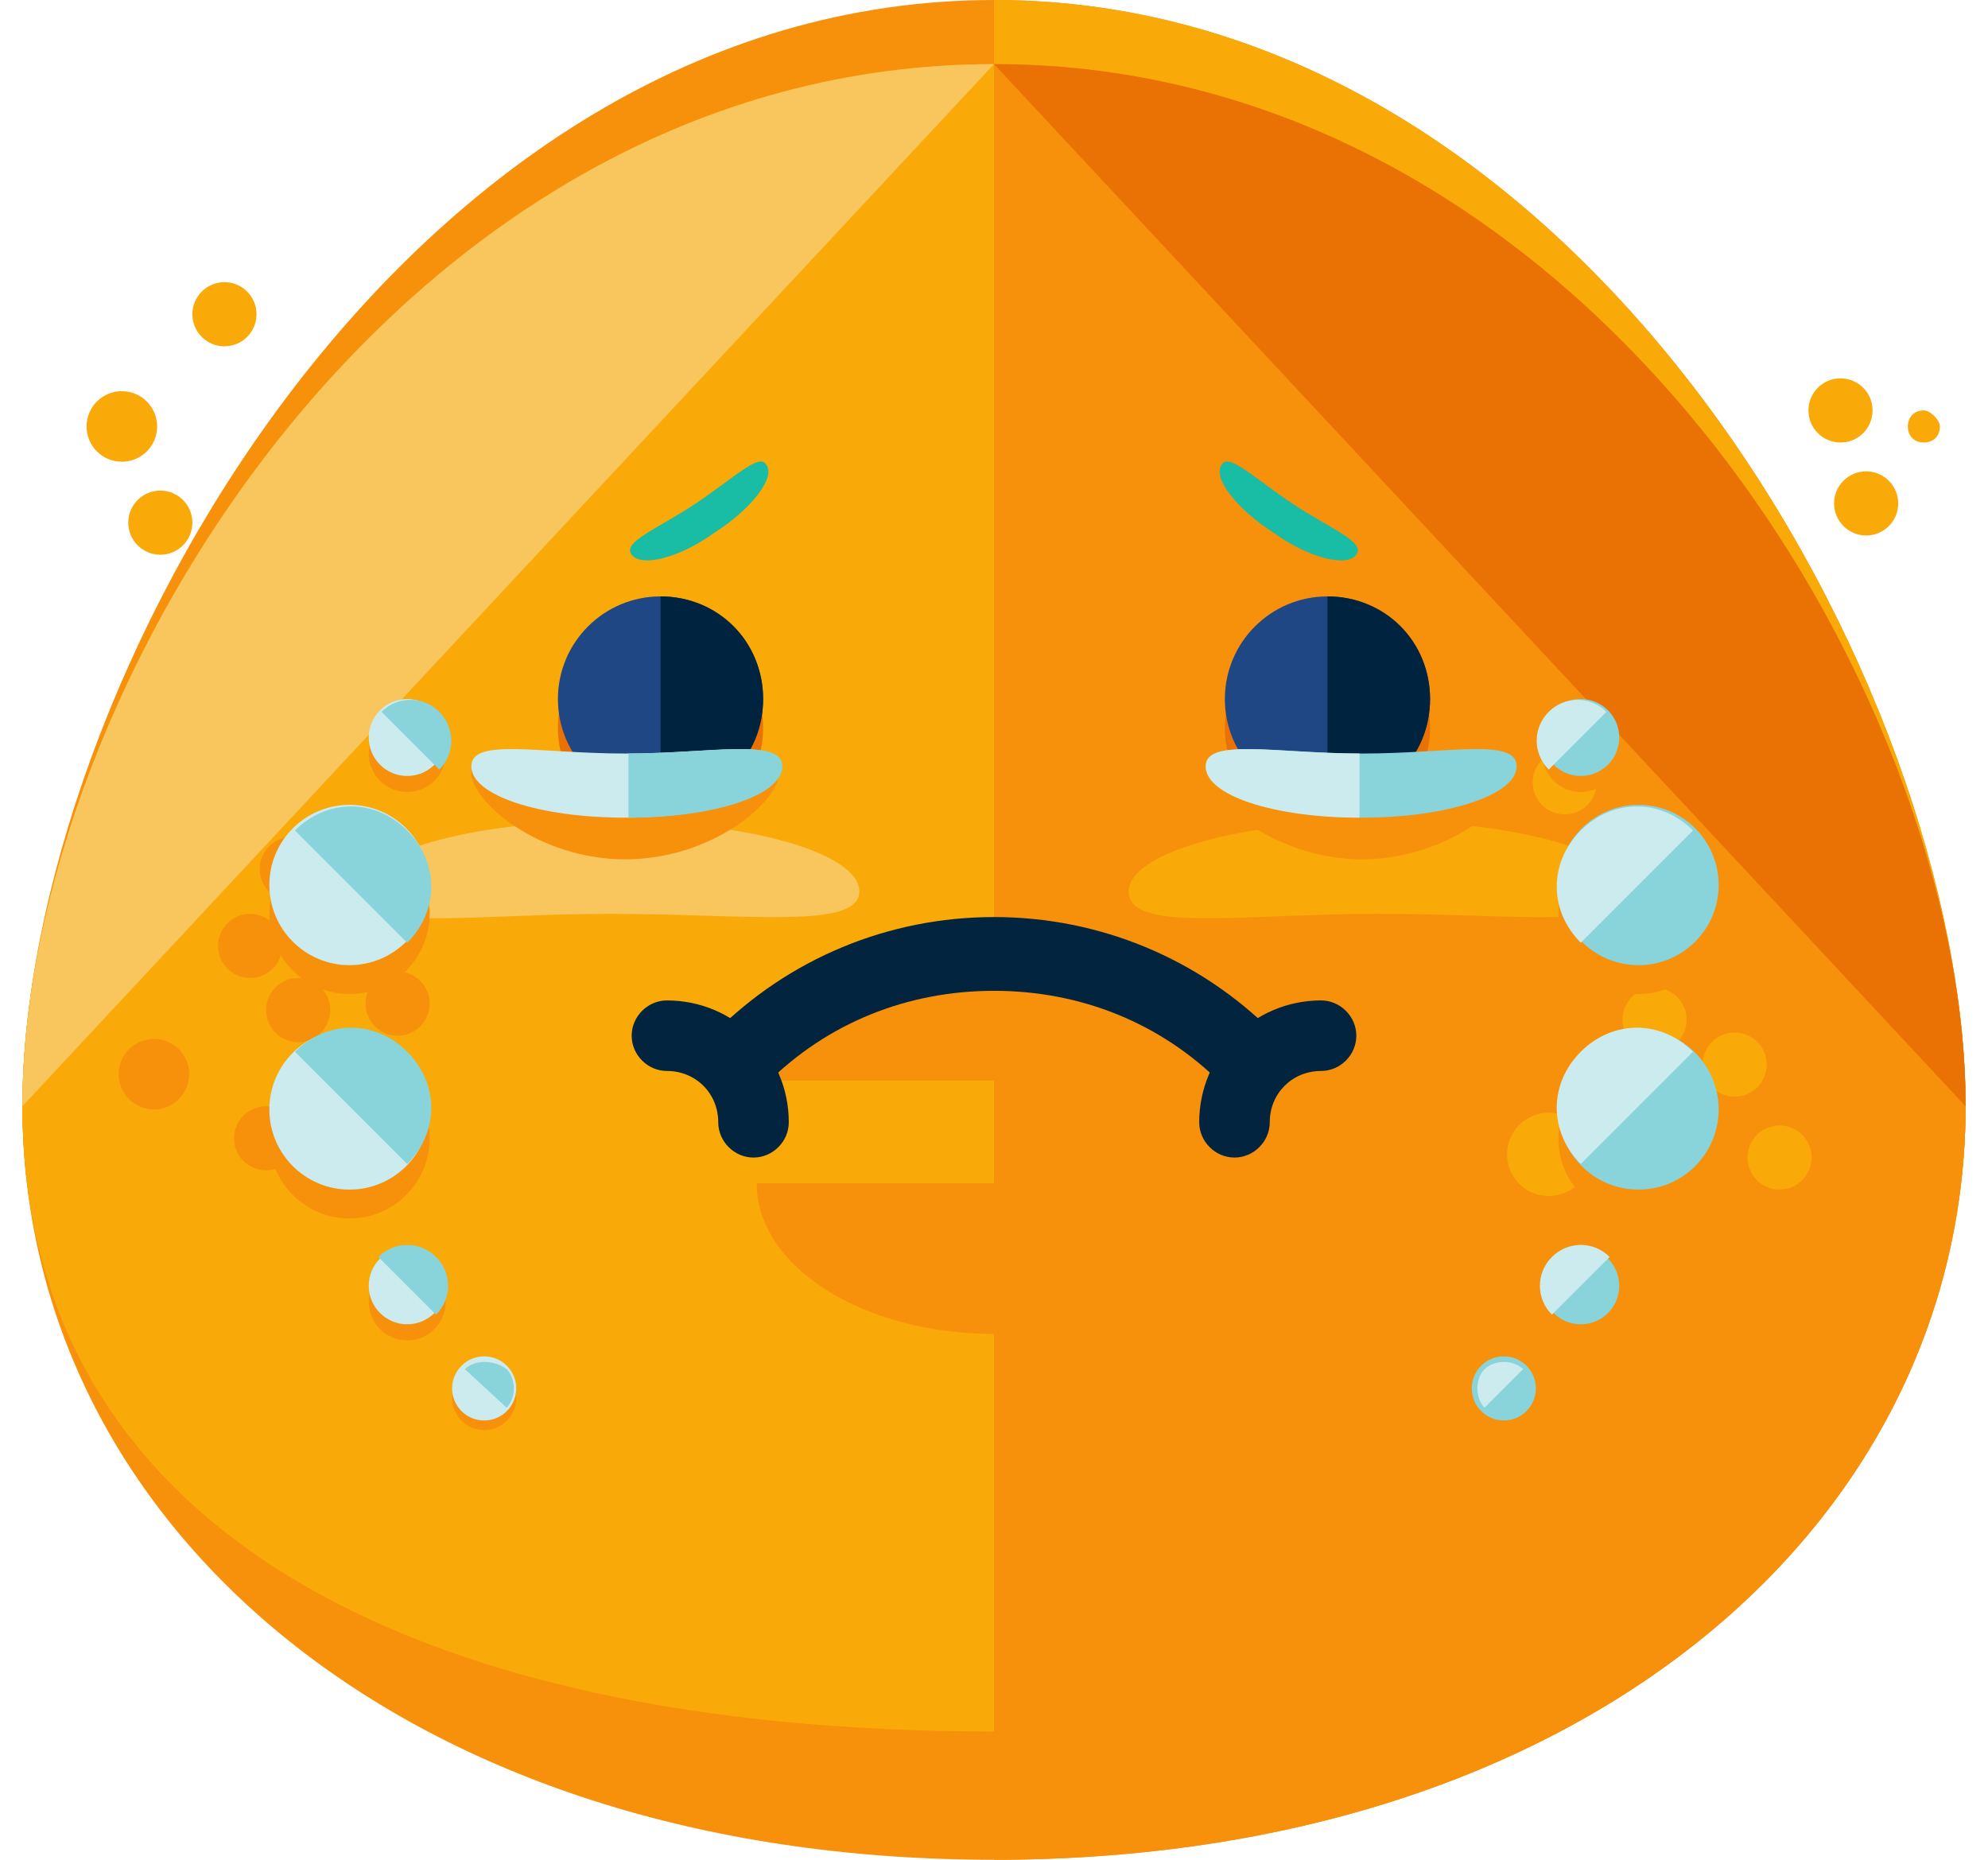 <?xml version="1.0" encoding="UTF-8"?>
<svg width="62px" height="58px" viewBox="0 0 62 58" version="1.1" xmlns="http://www.w3.org/2000/svg">
    <!-- Generator: Sketch 43.1 (39012) - http://www.bohemiancoding.com/sketch -->
    <title>imgly_sticker_emoticons_cry</title>
    <desc>Created with Sketch.</desc>
    <defs></defs>
    <g id="Page-1" stroke="none" stroke-width="1" fill="none" fill-rule="evenodd">
        <g id="cry" fill-rule="nonzero">
            <path d="M61.3,34.5 C61.3,47.5 49.4,58 31,58 C12.6,58 0.7,47.5 0.7,34.5 C0.7,21.5 12.6,2 31,2 C49.4,2 61.3,21.5 61.3,34.5 Z" id="Shape" fill="#F7910B"></path>
            <path d="M61.3,34.5 C61.3,47.5 49.4,54 31,54 C12.6,54 0.7,47.5 0.7,34.5 C0.7,21.5 12.6,0 31,0 C49.4,0 61.3,21.5 61.3,34.5 Z" id="Shape" fill="#F7910B"></path>
            <path d="M31,0 C49.4,0 61.3,21.5 61.3,34.5 C61.3,47.5 49.4,54 31,54" id="Shape" fill="#F9A908"></path>
            <path d="M61.3,34.5 C61.3,47.5 49.4,54 31,54 C12.6,54 0.7,47.5 0.7,34.5 C0.7,21.5 12.6,2 31,2 C49.4,2 61.3,21.5 61.3,34.5 Z" id="Shape" fill="#F9A908"></path>
            <path d="M0.7,34.5 C0.7,21.5 12.6,2 31,2" id="Shape" fill="#F9C55D"></path>
            <path d="M31,2 C49.4,2 61.3,21.5 61.3,34.5 C61.3,47.5 49.4,58 31,58" id="Shape" fill="#F7910B"></path>
            <path d="M31,2 C49.4,2 61.3,21.5 61.3,34.5" id="Shape" fill="#EA7103"></path>
            <g id="Group" transform="translate(17, 18)">
                <ellipse id="Oval" fill="#EA7103" cx="3.6" cy="4.7" rx="3.2" ry="3.2"></ellipse>
                <ellipse id="Oval" fill="#EA7103" cx="24.4" cy="4.7" rx="3.2" ry="3.2"></ellipse>
                <ellipse id="Oval" fill="#1E4784" cx="3.6" cy="3.8" rx="3.2" ry="3.2"></ellipse>
                <path d="M3.6,0.6 C5.4,0.6 6.8,2 6.8,3.8 C6.8,5.6 5.4,7 3.6,7" id="Shape" fill="#00233F"></path>
                <ellipse id="Oval" fill="#1E4784" cx="24.4" cy="3.8" rx="3.2" ry="3.2"></ellipse>
                <path d="M24.4,0.6 C26.2,0.6 27.6,2 27.6,3.8 C27.6,5.6 26.2,7 24.4,7" id="Shape" fill="#00233F"></path>
            </g>
            <g id="Group" transform="translate(11, 25)">
                <path d="M15.8,2.8 C15.8,4 12.3,3.5 8,3.5 C3.7,3.5 0.2,4.1 0.2,2.8 C0.2,1.6 3.7,0.6 8,0.6 C12.3,0.6 15.8,1.6 15.8,2.8 Z" id="Shape" fill="#F9C55D"></path>
                <path d="M39.8,2.8 C39.8,4 36.3,3.5 32,3.5 C27.7,3.5 24.2,4.1 24.2,2.8 C24.2,1.6 27.7,0.6 32,0.6 C36.3,0.6 39.8,1.6 39.8,2.8 Z" id="Shape" fill="#F9A908"></path>
            </g>
            <ellipse id="Oval" fill="#F7910B" cx="9.3" cy="31.5" rx="1" ry="1"></ellipse>
            <ellipse id="Oval" fill="#F7910B" cx="4.8" cy="33.5" rx="1.1" ry="1.1"></ellipse>
            <ellipse id="Oval" fill="#F7910B" cx="7.8" cy="29.5" rx="1" ry="1"></ellipse>
            <circle id="Oval" fill="#F7910B" cx="12.4" cy="31.3" r="1"></circle>
            <circle id="Oval" fill="#F9A908" cx="51.6" cy="31.8" r="1"></circle>
            <circle id="Oval" fill="#F9A908" cx="54.1" cy="33.2" r="1"></circle>
            <circle id="Oval" fill="#F9A908" cx="48.8" cy="24.4" r="1"></circle>
            <circle id="Oval" fill="#F9A908" cx="48.3" cy="36" r="1.3"></circle>
            <circle id="Oval" fill="#F9A908" cx="55.5" cy="36.1" r="1"></circle>
            <ellipse id="Oval" fill="#F7910B" cx="8.3" cy="35.5" rx="1" ry="1"></ellipse>
            <circle id="Oval" fill="#F7910B" cx="9.1" cy="27.1" r="1"></circle>
            <ellipse id="Oval" fill="#F9A908" cx="3.8" cy="13.3" rx="1.1" ry="1.1"></ellipse>
            <ellipse id="Oval" fill="#F9A908" cx="7" cy="9.8" rx="1" ry="1"></ellipse>
            <circle id="Oval" fill="#F9A908" cx="58.2" cy="15.7" r="1"></circle>
            <ellipse id="Oval" fill="#F9A908" cx="57.4" cy="12.8" rx="1" ry="1"></ellipse>
            <path d="M60.5,13.3 C60.5,13.6 60.3,13.8 60,13.8 C59.7,13.8 59.5,13.6 59.5,13.3 C59.5,13 59.7,12.8 60,12.8 C60.2,12.8 60.5,13.1 60.5,13.3 Z" id="Shape" fill="#F9A908"></path>
            <ellipse id="Oval" fill="#F9A908" cx="5" cy="16.3" rx="1" ry="1"></ellipse>
            <path d="M38.4,36.9 C38.4,39.5 35.1,41.6 31,41.6 C26.9,41.6 23.6,39.5 23.6,36.9" id="Shape" fill="#F7910B"></path>
            <g id="Group" transform="translate(8, 21)">
                <g>
                    <g transform="translate(6, 2)" id="Shape">
                        <path d="M10.3,1.1 C10.3,2 8.2,3.8 5.5,3.8 C2.8,3.8 0.7,2 0.7,1.1 C0.7,0.2 2.8,0.7 5.5,0.7 C8.2,0.7 10.3,0.2 10.3,1.1 Z" fill="#F7910B"></path>
                        <path d="M10.3,0.9 C10.3,1.8 8.2,2.5 5.5,2.5 C2.8,2.5 0.7,1.8 0.7,0.9 C0.7,2.22044605e-16 2.8,0.5 5.5,0.5 C8.2,0.5 10.3,2.22044605e-16 10.3,0.9 Z" fill="#CBEBEF"></path>
                        <path d="M5.6,0.5 C8.2,0.5 10.4,2.22044605e-16 10.4,0.9 C10.4,1.8 8.3,2.5 5.6,2.5" fill="#89D3DB"></path>
                    </g>
                    <g transform="translate(0, 4)">
                        <ellipse id="Oval" fill="#F7910B" cx="2.9" cy="3.5" rx="2.5" ry="2.5"></ellipse>
                        <ellipse id="Oval" fill="#CBEBEF" cx="2.9" cy="2.6" rx="2.5" ry="2.5"></ellipse>
                        <path d="M1.2,0.9 C2.2,-0.1 3.7,-0.1 4.7,0.9 C5.7,1.9 5.7,3.4 4.7,4.4" id="Shape" fill="#89D3DB"></path>
                    </g>
                    <g transform="translate(0, 11)">
                        <ellipse id="Oval" fill="#F7910B" cx="2.9" cy="3.5" rx="2.5" ry="2.5"></ellipse>
                        <ellipse id="Oval" fill="#CBEBEF" cx="2.9" cy="2.6" rx="2.5" ry="2.5"></ellipse>
                        <path d="M1.2,0.8 C2.2,-0.2 3.7,-0.2 4.7,0.8 C5.7,1.8 5.7,3.3 4.7,4.3" id="Shape" fill="#89D3DB"></path>
                    </g>
                    <g transform="translate(3, 0)">
                        <ellipse id="Oval" fill="#F7910B" cx="1.7" cy="2.5" rx="1.2" ry="1.2"></ellipse>
                        <ellipse id="Oval" fill="#CBEBEF" cx="1.7" cy="2" rx="1.2" ry="1.2"></ellipse>
                        <path d="M0.9,1.2 C1.4,0.7 2.2,0.7 2.7,1.2 C3.2,1.7 3.2,2.5 2.7,3" id="Shape" fill="#89D3DB"></path>
                    </g>
                    <g transform="translate(3, 17)">
                        <ellipse id="Oval" fill="#F7910B" cx="1.7" cy="2.6" rx="1.2" ry="1.2"></ellipse>
                        <ellipse id="Oval" fill="#CBEBEF" cx="1.7" cy="2.1" rx="1.2" ry="1.2"></ellipse>
                        <path d="M0.8,1.2 C1.3,0.7 2.1,0.7 2.6,1.2 C3.1,1.7 3.1,2.5 2.6,3" id="Shape" fill="#89D3DB"></path>
                    </g>
                    <g transform="translate(6, 21)">
                        <ellipse id="Oval" fill="#F7910B" cx="1.1" cy="1.6" rx="1" ry="1"></ellipse>
                        <ellipse id="Oval" fill="#CBEBEF" cx="1.1" cy="1.3" rx="1" ry="1"></ellipse>
                        <path d="M0.5,0.7 C0.8,0.4 1.4,0.4 1.8,0.7 C2.1,1 2.1,1.6 1.8,1.9" id="Shape" fill="#89D3DB"></path>
                    </g>
                </g>
                <g transform="translate(29, 0)">
                    <g transform="translate(0, 2)" id="Shape">
                        <path d="M0.7,1.1 C0.7,2 2.8,3.8 5.5,3.8 C8.1,3.8 10.3,2 10.3,1.1 C10.3,0.2 8.2,0.7 5.5,0.7 C2.8,0.6 0.7,0.2 0.7,1.1 Z" fill="#F7910B"></path>
                        <path d="M0.7,0.9 C0.7,1.8 2.8,2.5 5.5,2.5 C8.1,2.5 10.3,1.8 10.3,0.9 C10.3,2.22044605e-16 8.2,0.5 5.5,0.5 C2.8,0.5 0.7,2.22044605e-16 0.7,0.9 Z" fill="#89D3DB"></path>
                        <path d="M5.4,0.5 C2.8,0.5 0.6,2.22044605e-16 0.6,0.9 C0.6,1.8 2.7,2.5 5.4,2.5" fill="#CBEBEF"></path>
                    </g>
                    <g transform="translate(11, 4)">
                        <ellipse id="Oval" fill="#F7910B" cx="3.1" cy="3.5" rx="2.5" ry="2.5"></ellipse>
                        <ellipse id="Oval" fill="#89D3DB" cx="3.1" cy="2.6" rx="2.5" ry="2.5"></ellipse>
                        <path d="M4.8,0.9 C3.8,-0.1 2.3,-0.1 1.3,0.9 C0.3,1.9 0.3,3.4 1.3,4.4" id="Shape" fill="#CBEBEF"></path>
                    </g>
                    <g transform="translate(11, 11)">
                        <ellipse id="Oval" fill="#F7910B" cx="3.1" cy="3.5" rx="2.5" ry="2.5"></ellipse>
                        <ellipse id="Oval" fill="#89D3DB" cx="3.1" cy="2.6" rx="2.5" ry="2.5"></ellipse>
                        <path d="M4.8,0.8 C3.8,-0.2 2.3,-0.2 1.3,0.8 C0.3,1.8 0.3,3.3 1.3,4.3" id="Shape" fill="#CBEBEF"></path>
                    </g>
                    <g transform="translate(10, 0)">
                        <ellipse id="Oval" fill="#F7910B" cx="2.3" cy="2.5" rx="1.2" ry="1.2"></ellipse>
                        <ellipse id="Oval" fill="#89D3DB" cx="2.3" cy="2" rx="1.2" ry="1.2"></ellipse>
                        <path d="M3.1,1.2 C2.6,0.7 1.8,0.7 1.3,1.2 C0.8,1.7 0.8,2.5 1.3,3" id="Shape" fill="#CBEBEF"></path>
                    </g>
                    <g transform="translate(11, 17)">
                        <ellipse id="Oval" fill="#F7910B" cx="1.3" cy="2.6" rx="1.2" ry="1.2"></ellipse>
                        <ellipse id="Oval" fill="#89D3DB" cx="1.3" cy="2.1" rx="1.2" ry="1.2"></ellipse>
                        <path d="M2.2,1.2 C1.7,0.7 0.9,0.7 0.4,1.2 C-0.1,1.7 -0.1,2.5 0.4,3" id="Shape" fill="#CBEBEF"></path>
                    </g>
                    <g transform="translate(9, 21)">
                        <circle id="Oval" fill="#F7910B" cx="0.9" cy="1.6" r="1"></circle>
                        <circle id="Oval" fill="#89D3DB" cx="0.9" cy="1.3" r="1"></circle>
                        <path d="M1.5,0.7 C1.2,0.4 0.6,0.4 0.3,0.7 C3.55271368e-15,1 3.55271368e-15,1.6 0.3,1.9" id="Shape" fill="#CBEBEF"></path>
                    </g>
                </g>
            </g>
            <g id="Group" transform="translate(19, 14)" fill="#19BCA4">
                <path d="M0.7,3.3 C0.4,2.9 1.5,2.5 2.7,1.7 C3.9,0.9 4.7,0.1 4.9,0.5 C5.2,0.9 4.4,1.9 3.3,2.6 C2.2,3.4 1,3.7 0.7,3.3 Z" id="Shape"></path>
                <path d="M23.3,3.3 C23.6,2.9 22.5,2.5 21.3,1.7 C20.1,0.9 19.3,0.1 19.1,0.5 C18.8,0.9 19.6,1.9 20.7,2.6 C21.8,3.4 23,3.7 23.3,3.3 Z" id="Shape"></path>
            </g>
            <g id="Group" transform="translate(19, 28)">
                <path d="M4.1,5.7 C8.5,1.3 15.5,1.3 19.9,5.7" id="Shape" fill="#F7910B"></path>
                <path d="M19.5,8.1 C18.9,8.1 18.4,7.6 18.4,7 C18.4,4.9 20.1,3.2 22.2,3.2 C22.8,3.2 23.3,3.7 23.3,4.3 C23.3,4.9 22.8,5.4 22.2,5.4 C21.3,5.4 20.6,6.1 20.6,7 C20.6,7.6 20.1,8.1 19.5,8.1 Z" id="Shape" fill="#02243E"></path>
                <path d="M4.5,8.1 C3.9,8.1 3.4,7.6 3.4,7 C3.4,6.1 2.7,5.4 1.8,5.4 C1.2,5.4 0.7,4.9 0.7,4.3 C0.7,3.7 1.2,3.2 1.8,3.2 C3.9,3.2 5.6,4.9 5.6,7 C5.6,7.6 5.1,8.1 4.5,8.1 Z" id="Shape" fill="#02243E"></path>
                <path d="M19.9,6.1 C19.6,6.1 19.3,6 19.1,5.8 C17.2,3.9 14.7,2.9 12,2.9 C9.3,2.9 6.8,3.9 4.9,5.8 C4.5,6.2 3.8,6.2 3.3,5.8 C2.8,5.4 2.9,4.7 3.3,4.2 C5.6,1.9 8.7,0.6 12,0.6 C15.3,0.6 18.4,1.9 20.7,4.2 C21.1,4.6 21.1,5.3 20.7,5.8 C20.5,6 20.2,6.1 19.9,6.1 Z" id="Shape" fill="#02243E"></path>
            </g>
        </g>
    </g>
</svg>